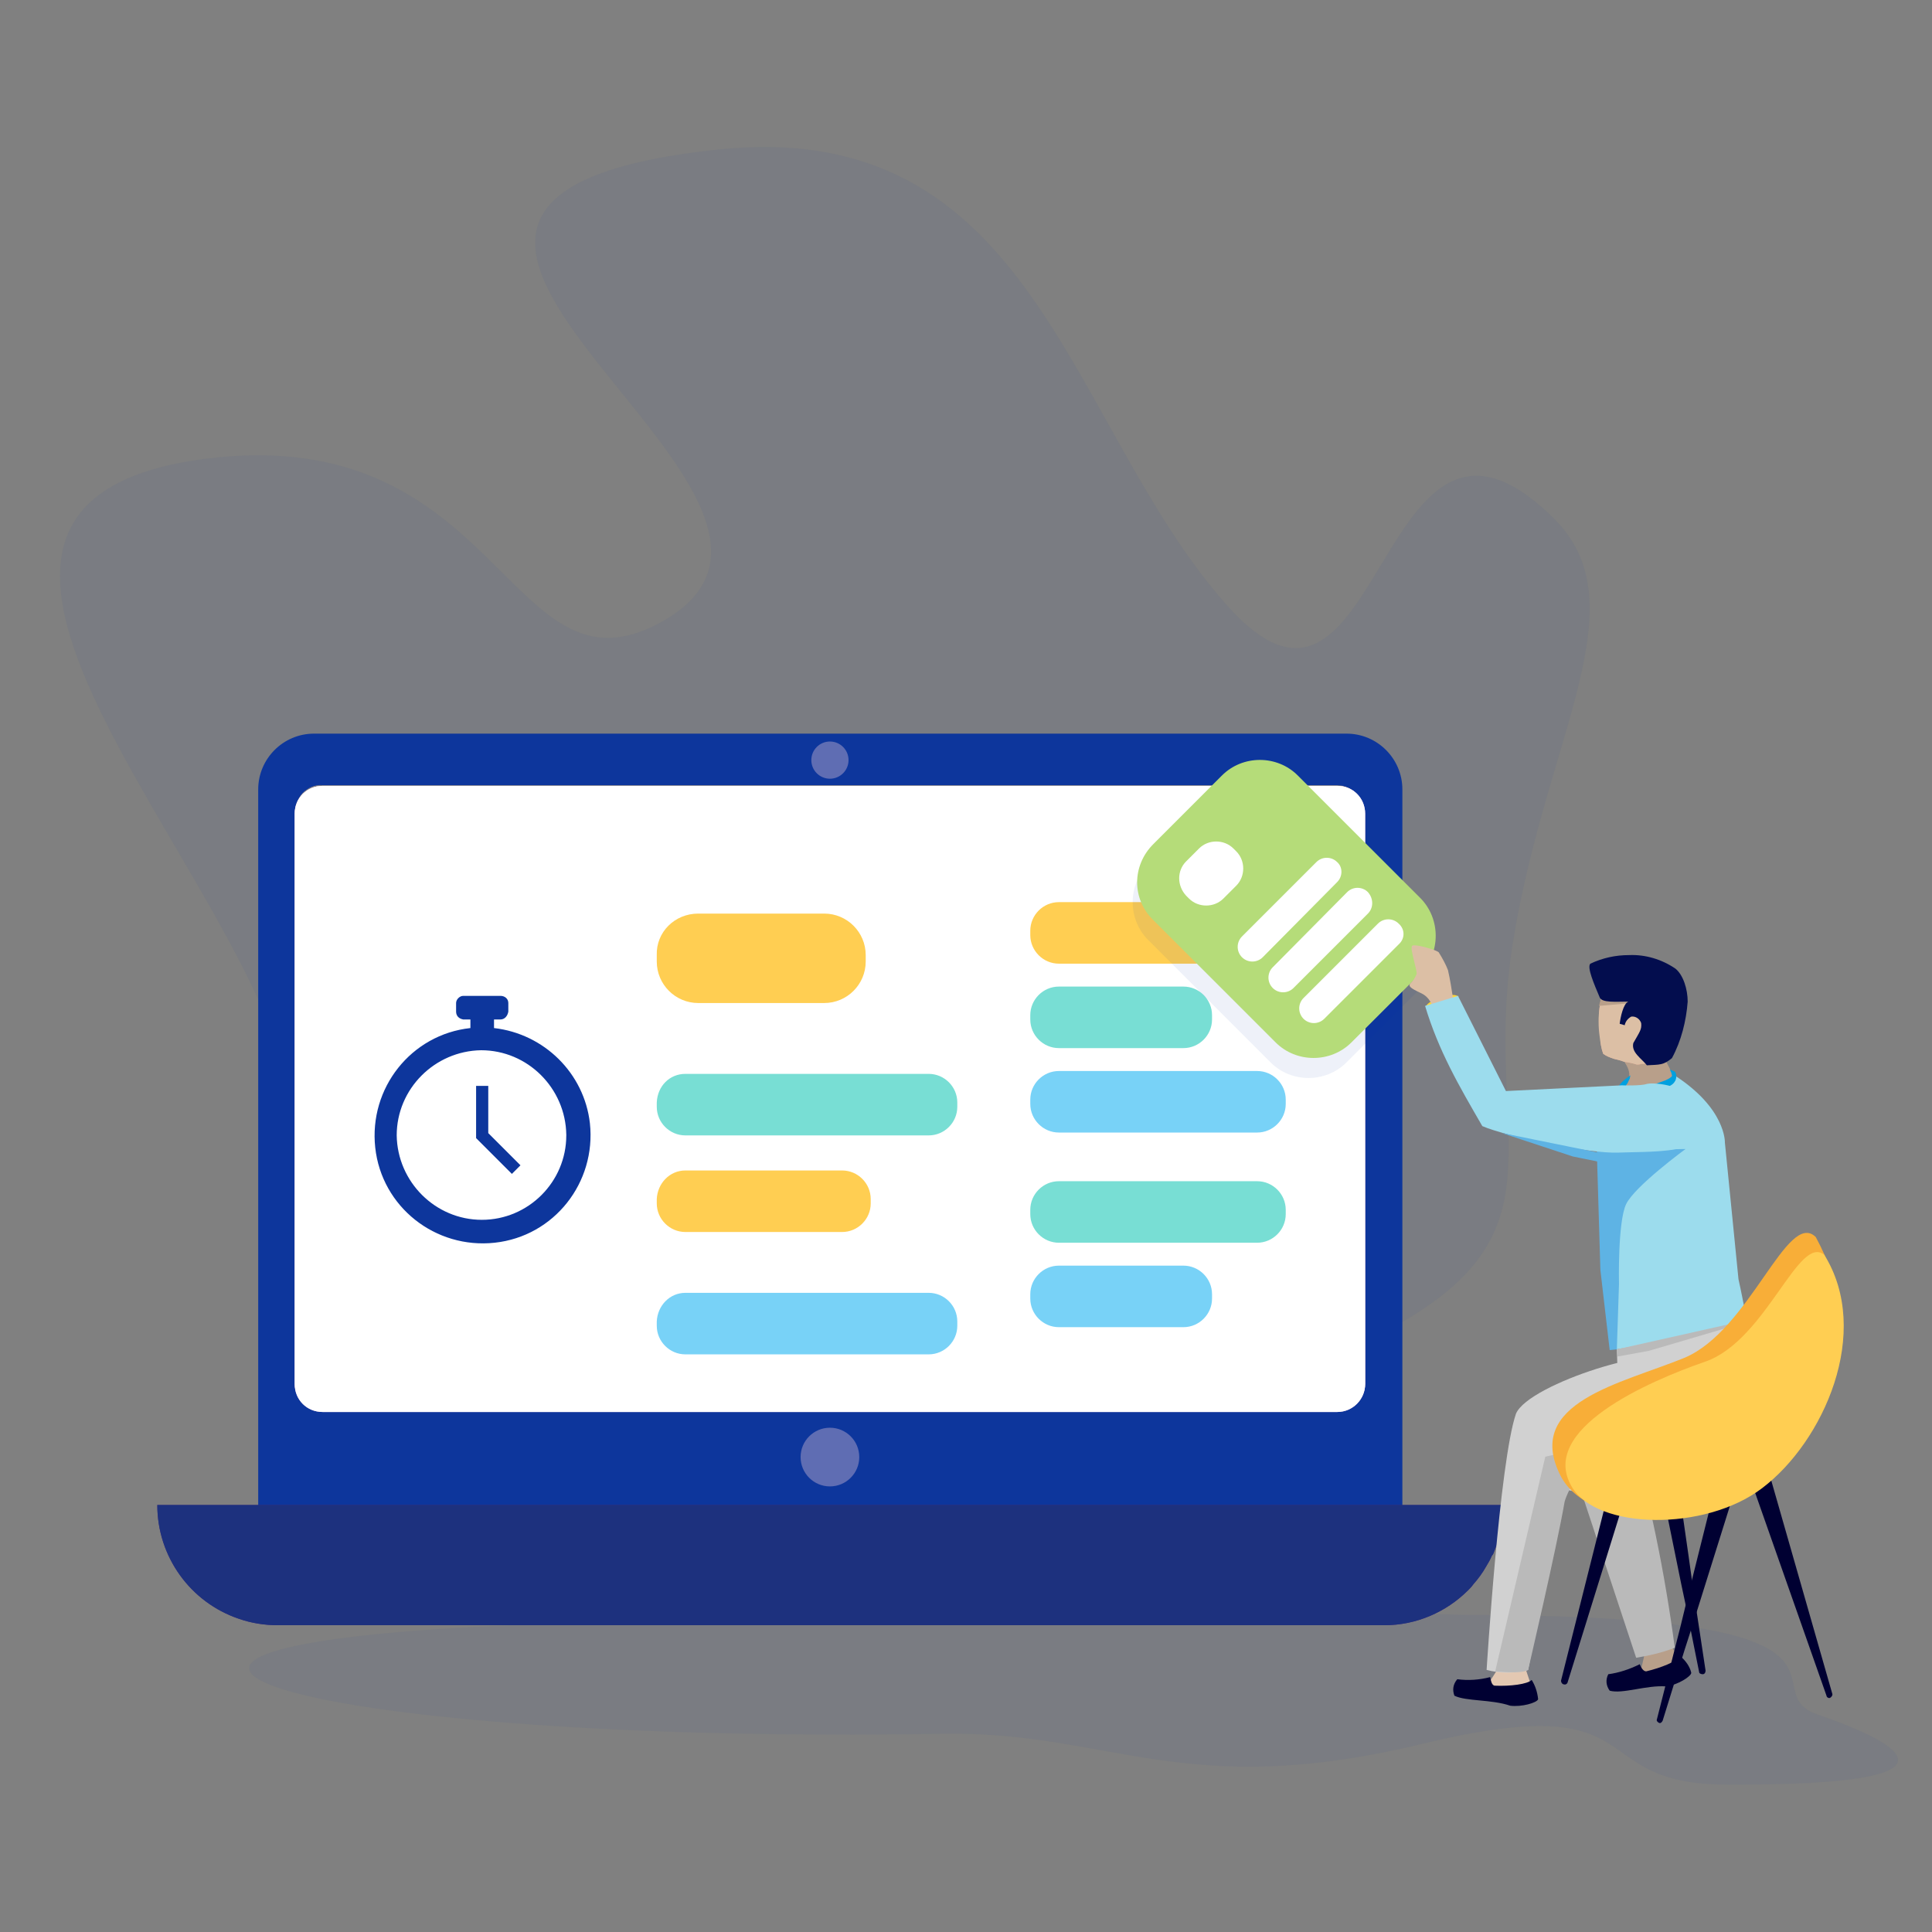 <?xml version="1.0" encoding="utf-8"?>
<!-- Generator: Adobe Illustrator 25.2.1, SVG Export Plug-In . SVG Version: 6.00 Build 0)  -->
<svg version="1.1" id="Capa_1" xmlns="http://www.w3.org/2000/svg" xmlns:xlink="http://www.w3.org/1999/xlink" x="0px" y="0px"
	 viewBox="0 0 270 270" style="enable-background:new 0 0 270 270;" xml:space="preserve">
<rect x="0" y="0" width="270" height="270" fill="#808080" stroke="none"/>
<style type="text/css">
	.st0{fill:none;}
	.st1{opacity:5.000000e-02;}
	.st2{fill:#0033A0;}
	.st3{fill:#FFFFFF;}
	.st4{fill:#0D369C;}
	.st5{fill:#D6A8CE;}
	.st6{fill:#5F6DB3;}
	.st7{fill:#47297C;}
	.st8{fill:#A887BC;}
	.st9{fill:#1D317E;}
	.st10{fill:#FFCE52;}
	.st11{fill:#78DED4;}
	.st12{fill:#78D2F7;}
	.st13{fill:#FFD637;}
	.st14{opacity:7.000000e-02;}
	.st15{fill:#B5DC79;}
	.st16{fill:#DCBFA5;}
	.st17{opacity:0.1;fill:#040506;enable-background:new    ;}
	.st18{fill:#B89F8A;}
	.st19{fill:#000032;}
	.st20{fill:#BABABA;}
	.st21{fill:#E3C8B2;}
	.st22{fill:#D1D1D1;}
	.st23{fill:#9CDCED;}
	.st24{fill:#5EB3E4;}
	.st25{fill:#EAA793;}
	.st26{fill:#00A0DF;}
	.st27{fill:#030D4E;}
	.st28{fill:#F8AE38;}
</style>
<g>
	<g id="Grupo_2743_3_" transform="translate(-40 -70)">
		<polygon id="Rectángulo_2041-5_3_" class="st0" points="22.2,75.1 282.2,73.7 282.2,335.8 22.2,337.2 		"/>
		<g id="Grupo_2324_3_" transform="translate(-1198.533 -13.188)">
			<g id="Online_Test_Education_3_" transform="translate(1243.533 101.187)">
				<g id="Grupo_2312_3_">
					<g id="Trazado_6432_10_" class="st1">
						<path class="st2" d="M169.7,176c50.8-17.7,31.3-29.8,36.8-62.7c4.7-28.6,17.8-46.9,5.6-58.9c-24.9-24.6-23.6,37.2-45.8,12
							s-26.6-68.2-71-63.5c-67.7,7.2,24.5,48.7-8.2,66.2C66,80.4,65.1,40.9,23.8,46.1c-54.8,7,18.9,69.1,11.4,96.9
							s10.3,40.9,36.1,40.8C97.1,183.8,169.7,176,169.7,176z"/>
					</g>
					<g id="Trazado_6431_22_" class="st1">
						<path class="st2" d="M199.8,207.7c60.6,0,39.6,10.6,49.2,13.9s24.7,10-12.9,9.8c-20.2-0.1-9.6-13.6-42.3-5.7
							c-33.5,8.1-43.6-1.8-67.1-1.4c-89.4,1.5-131.8-11.9-62.1-15.1C145.5,205.6,199.8,207.7,199.8,207.7z"/>
					</g>
				</g>
			</g>
			<g id="Grupo_2320_3_" transform="translate(0.017 0.015)">
				<path id="Trazado_6461_6_" class="st3" d="M1429.3,196.9v79.7c0,2.1-1.7,3.9-3.9,3.9c0,0,0,0,0,0h-141.8c-2.2,0-3.9-1.7-3.9-3.9
					c0,0,0,0,0,0v-79.7c0-2.2,1.7-3.9,3.9-3.9h141.8C1427.6,193,1429.3,194.7,1429.3,196.9C1429.3,196.9,1429.3,196.9,1429.3,196.9z
					"/>
				<path id="Trazado_6459_3_" class="st4" d="M1426.7,185.7h-144.3c-4.3,0-7.8,3.5-7.8,7.8v105.9c0,4.3,3.5-5.8,7.8-5.8
					c0,0,0,0,0,0h144.3c3.1,0,5.9,7.5,7.2,4.7c0.4-0.9,0.6,2.3,0.6,1.3V193.5C1434.5,189.2,1431,185.7,1426.7,185.7z M1429.3,276.5
					c0,2.1-1.7,3.9-3.9,3.9c0,0,0,0,0,0h-141.8c-1,0-2-0.4-2.7-1.1c-0.2-0.2-0.3-0.4-0.5-0.6c-0.2-0.2-0.3-0.4-0.4-0.7
					c-0.2-0.5-0.3-1-0.3-1.5v-79.7c0-1,0.4-2,1.1-2.8c0.7-0.7,1.7-1.2,2.7-1.1h141.8c2.1,0,3.9,1.7,3.9,3.9c0,0,0,0,0,0
					L1429.3,276.5z"/>
				<path id="Trazado_6460_3_" class="st5" d="M1429.3,196.9v79.7c0,2.1-1.7,3.9-3.9,3.9c0,0,0,0,0,0h-141.8c-2.2,0-3.9-1.7-3.9-3.9
					c0,0,0,0,0,0v-79.7c0-2.2,1.7-3.9,3.9-3.9h141.8C1427.6,193,1429.3,194.7,1429.3,196.9C1429.3,196.9,1429.3,196.9,1429.3,196.9z
					"/>
				<path id="Trazado_6461_5_" class="st3" d="M1429.3,196.9v79.7c0,2.1-1.7,3.9-3.9,3.9c0,0,0,0,0,0h-141.8c-2.2,0-3.9-1.7-3.9-3.9
					c0,0,0,0,0,0v-79.7c0-2.2,1.7-3.9,3.9-3.9h141.8C1427.6,193,1429.3,194.7,1429.3,196.9C1429.3,196.9,1429.3,196.9,1429.3,196.9z
					"/>
				<circle id="Elipse_208_3_" class="st6" cx="1354.5" cy="189.4" r="2.6"/>
				<circle id="Elipse_209_3_" class="st6" cx="1354.5" cy="286.8" r="4.1"/>
				<g id="Grupo_2318_3_" transform="translate(29.956 15.545)">
					<g id="Grupo_2317_3_" transform="translate(14.196 12.482)">
						<path id="Trazado_6462_3_" class="st4" d="M1265.9,219.2l-5-5v-7.3h1.7v6.6l4.5,4.5L1265.9,219.2z"/>
					</g>
					<path id="Trazado_6463_3_" class="st4" d="M1277.6,211.3v-1.2h0.9c0.6,0,1-0.5,1.1-1.1v-1.2c0-0.6-0.5-1-1.1-1h-5.2
						c-0.5,0-1,0.5-1,1v1.2c0,0.6,0.4,1,1,1.1h1v1.2c-8.3,0.9-14.2,8.4-13.3,16.7c0.9,8.3,8.4,14.2,16.7,13.3
						c8.3-0.9,14.2-8.4,13.3-16.7C1290.2,217.6,1284.6,212.1,1277.6,211.3L1277.6,211.3z M1275.9,238.1c-6.5,0-11.8-5.3-11.9-11.8
						c0-6.5,5.3-11.8,11.8-11.9c6.5,0,11.8,5.3,11.9,11.8c0,0,0,0,0,0.1C1287.7,232.8,1282.4,238.1,1275.9,238.1z"/>
				</g>
				<path id="Trazado_6464_3_" class="st7" d="M1448.6,293.6c0,2.1-0.4,4.2-1.2,6.2c-0.1,0.3-0.2,0.6-0.4,0.8
					c-0.2,0.5-0.5,1-0.8,1.5c-0.5,0.9-1.1,1.7-1.8,2.5c-0.2,0.3-0.5,0.6-0.7,0.8c-3.1,3.1-7.3,4.9-11.7,4.9h-154.7
					c-1.8,0-3.7-0.3-5.4-0.9c-6.8-2.3-11.4-8.7-11.4-15.9H1448.6z"/>
				<path id="Trazado_6465_3_" class="st8" d="M1360.5,301.3h-11.9c-3,0-5.4-2.4-5.4-5.4c0,0,0,0,0,0h22.7
					C1365.9,298.9,1363.5,301.3,1360.5,301.3C1360.5,301.3,1360.5,301.3,1360.5,301.3z"/>
				<path id="Trazado_6466_3_" class="st9" d="M1448.6,293.6c0,2.1-0.4,4.2-1.2,6.2c-0.1,0.3-0.2,0.6-0.4,0.8
					c-0.2,0.5-0.5,1-0.8,1.5c-0.5,0.9-1.1,1.7-1.8,2.5c-0.2,0.3-0.5,0.6-0.7,0.8c-3.1,3.1-7.3,4.9-11.7,4.9h-154.7
					c-1.8,0-3.7-0.3-5.4-0.9c-6.8-2.3-11.4-8.7-11.4-15.9H1448.6z"/>
				<g id="Grupo_2319_3_" transform="translate(69.1 23.348)">
					<path id="Rectángulo_1998_3_" class="st10" d="M1267,187.5h17.6c3.2,0,5.8,2.6,5.8,5.8v0.9c0,3.2-2.6,5.8-5.8,5.8H1267
						c-3.2,0-5.8-2.6-5.8-5.8v-0.9C1261.1,190.1,1263.7,187.5,1267,187.5z"/>
					<path id="Rectángulo_1999_3_" class="st11" d="M1265.2,209.9h34c2.2,0,4,1.8,4,4v0.6c0,2.2-1.8,4-4,4h-34c-2.2,0-4-1.8-4-4
						v-0.6C1261.3,211.6,1263,209.9,1265.2,209.9z"/>
					<path id="Rectángulo_2000_3_" class="st10" d="M1265.2,223.4h21.9c2.2,0,4,1.8,4,4v0.6c0,2.2-1.8,4-4,4h-21.9
						c-2.2,0-4-1.8-4-4v-0.6C1261.3,225.2,1263,223.4,1265.2,223.4z"/>
					<path id="Rectángulo_2001_3_" class="st12" d="M1265.2,240.5h34c2.2,0,4,1.8,4,4v0.6c0,2.2-1.8,4-4,4h-34c-2.2,0-4-1.8-4-4
						v-0.6C1261.3,242.3,1263,240.5,1265.2,240.5z"/>
					<path id="Rectángulo_2002_9_" class="st10" d="M1317.4,185.9h27.7c2.2,0,4,1.8,4,4v0.6c0,2.2-1.8,4-4,4h-27.7
						c-2.2,0-4-1.8-4-4v-0.6C1313.4,187.7,1315.2,185.9,1317.4,185.9z"/>
					<path id="Rectángulo_2003_3_" class="st11" d="M1317.4,197.7h17.4c2.2,0,4,1.8,4,4v0.6c0,2.2-1.8,4-4,4h-17.4
						c-2.2,0-4-1.8-4-4v-0.6C1313.4,199.5,1315.2,197.7,1317.4,197.7z"/>
					<path id="Rectángulo_2004_3_" class="st12" d="M1317.4,209.5h27.7c2.2,0,4,1.8,4,4v0.6c0,2.2-1.8,4-4,4h-27.7
						c-2.2,0-4-1.8-4-4v-0.6C1313.4,211.3,1315.2,209.5,1317.4,209.5z"/>
					<path id="Rectángulo_2005_3_" class="st11" d="M1317.4,224.9h27.7c2.2,0,4,1.8,4,4v0.6c0,2.2-1.8,4-4,4h-27.7
						c-2.2,0-4-1.8-4-4v-0.6C1313.4,226.7,1315.2,224.9,1317.4,224.9z"/>
					<path id="Rectángulo_2006_3_" class="st12" d="M1317.4,236.7h17.4c2.2,0,4,1.8,4,4v0.6c0,2.2-1.8,4-4,4h-17.4
						c-2.2,0-4-1.8-4-4v-0.6C1313.4,238.5,1315.2,236.7,1317.4,236.7z"/>
				</g>
			</g>
		</g>
	</g>
	<g id="Grupo_2323_3_" transform="translate(54.309 101.422)">
		<g id="Grupo_2322_3_" transform="translate(112.647 0.354)">
			<path class="st13" d="M34.3,37.6c-1.9,0.7-2,1.3-2,1.3l4.6-1.4C36.9,37.5,36.3,36.9,34.3,37.6z"/>
			<g id="Grupo_2321_3_" transform="translate(0.312)">
				<g id="Rectángulo_2007_8_" class="st14">
					<path class="st2" d="M-6.8,19l9.6-9.6c2.9-2.9,7.7-2.9,10.6,0l17.1,17.1c2.9,2.9,2.9,7.7,0,10.6l-9.6,9.6
						c-2.9,2.9-7.7,2.9-10.6,0L-6.8,29.6C-9.7,26.7-9.7,21.9-6.8,19z"/>
				</g>
				<path id="Rectángulo_2007_7_" class="st15" d="M-6.1,16.2l9.6-9.6c2.9-2.9,7.7-2.9,10.6,0l17.1,17.1c2.9,2.9,2.9,7.7,0,10.6
					l-9.6,9.6c-2.9,2.9-7.7,2.9-10.6,0L-6.1,26.8C-9.1,23.9-9.1,19.2-6.1,16.2z"/>
				<path id="Rectángulo_2008_3_" class="st3" d="M-1.5,18.6l1.8-1.8c1.3-1.3,3.5-1.3,4.8,0l0.4,0.4c1.3,1.3,1.3,3.5,0,4.8
					l-1.8,1.8c-1.3,1.3-3.5,1.3-4.8,0l0,0l-0.4-0.4C-2.8,22-2.8,19.9-1.5,18.6z"/>
				<path id="Trazado_6485_3_" class="st3" d="M19.6,21.5L9.2,32c-0.8,0.8-2.1,0.8-2.9,0l0,0c-0.8-0.8-0.8-2.1,0-2.9l10.4-10.4
					c0.8-0.8,2.1-0.8,2.9,0c0,0,0,0,0,0l0,0C20.4,19.4,20.4,20.7,19.6,21.5C19.6,21.5,19.6,21.5,19.6,21.5z"/>
				<path id="Trazado_6486_3_" class="st3" d="M23.9,25.9L13.5,36.3c-0.8,0.8-2.1,0.8-2.9,0c0,0,0,0,0,0l0,0c-0.8-0.8-0.8-2.1,0-2.9
					L21,22.9c0.8-0.8,2.1-0.8,2.9,0c0,0,0,0,0,0l0,0C24.7,23.8,24.7,25.1,23.9,25.9C23.9,25.9,23.9,25.9,23.9,25.9z"/>
				<path id="Trazado_6487_3_" class="st3" d="M28.2,30.2L17.8,40.6c-0.8,0.8-2.1,0.8-2.9,0c0,0,0,0,0,0l0,0c-0.8-0.8-0.8-2.1,0-2.9
					l10.4-10.4c0.8-0.8,2.1-0.8,2.9,0l0,0C29.1,28.1,29.1,29.4,28.2,30.2z"/>
			</g>
			<path id="Trazado_6529_5_" class="st16" d="M33.3,39.2c-0.2-1-0.8-1.8-1.7-2.2c-1.5-0.7-1.9-1-1.3-1.5c0.4-0.4,0.5-0.7,0.7-1.1
				c0.2-0.4-1-3.7-0.6-4c0.3-0.3,3.2,0.5,3.7,0.9c0.5,0.8,1,1.7,1.3,2.5c0.3,1.3,0.5,2.6,0.7,3.9C35.3,38.5,34.3,39,33.3,39.2z"/>
			<path id="Trazado_6467_3_" class="st17" d="M61,111.9c-0.1-0.5-0.2-1-0.3-1.5c0.2,0,0.5,0,0.7-0.1L61,111.9z"/>
			<path id="Trazado_6468_4_" class="st18" d="M66.4,128l1.6,2.4l-0.1,1.6l-3,1.1l-2.5-1.6l0.5-2.2L66.4,128z"/>
			<path id="Trazado_6469_4_" class="st19" d="M67.9,129.7c0.7,0.6,1.3,1.4,1.5,2.3c0,0.5-1.9,1.7-3.5,1.9c-2.8-0.2-6.1,1.1-7.9,0.6
				c-0.5-0.7-0.6-1.5-0.2-2.3c1.5-0.2,3-0.7,4.4-1.4c0.2,0.5,0.5,1,0.9,1C65.2,131.3,67.4,130.4,67.9,129.7z"/>
			<path id="Trazado_6470_4_" class="st20" d="M70,88l-20.3,5.6l12,36.3c1.8-0.3,3.6-0.7,5.4-1.4c-1.4-10.5-3.5-20.9-6.5-31.1
				c2.7-8.9,19.1-5.1,19.1-5.1L70,88z"/>
			<path id="Trazado_6471_4_" class="st21" d="M46.1,131l0.9,2.7l-0.5,1.5l-3.2,0.3l-2.3-1.9l1.4-2.2L46.1,131z"/>
			<path id="Trazado_6472_4_" class="st19" d="M47.1,133c0.5,0.8,0.8,1.7,0.9,2.7c-0.2,0.5-2.3,1.1-3.9,0.9
				c-2.6-0.9-6.2-0.6-7.8-1.4c-0.3-0.8-0.2-1.6,0.4-2.3c1.5,0.2,3.1,0.1,4.6-0.3c0.1,0.5,0.2,1.1,0.6,1.2
				C44.1,133.9,46.5,133.6,47.1,133z"/>
			<path id="Trazado_6473_4_" class="st22" d="M65.3,88.9c0.9-3.2-18.6,2.6-20.4,6.9c-2.3,6.7-4.1,35.8-4.1,35.8
				c1.9,0.5,3.9,0.5,5.8,0c0,0,3.5-18.2,4.9-25.3c14.7,3.6,18.8-3.7,18.8-3.7L65.3,88.9z"/>
			<path class="st20" d="M55.6,100.3l-6.6,1.5l-7,30c0,0,3.7,0.4,4.6-0.2c0,0,4-17.1,5.1-23.5C52,106.7,55.6,100.3,55.6,100.3z"/>
			<path id="Trazado_6474_4_" class="st23" d="M58.9,86.8l2.3-0.4l3,7.1l-3.4,0.4c1.6,0.2,3.1,0.5,4.6,0.6c2.6,0.3,9.2-9.2,11.8-9.7
				C77.7,84.6,76,77,76,77l-1.9-19.1c0,0,0.2-4.8-7.2-9.5c-3.5-2.2-6.6,1.5-8.3,2.3c-1.2,7.2-0.6,12.6-0.6,12.6L58.9,86.8z"/>
			<polygon class="st22" points="75.8,83.3 59,86.8 59.1,89.8 51.4,95.9 73.8,91.5 			"/>
			<polygon class="st20" points="63.5,87 74.7,83.7 74.6,83.3 59,86.8 59.1,87.8 			"/>
			<path class="st24" d="M60.3,66.5c1.2-2.5,8.3-7.7,8.3-7.7l-12.4,0.2l0.5,16.7L58,86.9l1-0.1l0.3-9.1C59.3,77.7,59.1,69,60.3,66.5
				z"/>
			<path id="Trazado_6475_4_" class="st18" d="M66.8,48.4c-0.1,1.7-4.4,1.9-7,1.6c2-1.5,0.3-3.2-0.4-4.4l5.7-1.4
				C64.9,45.1,66.1,46.8,66.8,48.4z"/>
			<path id="Trazado_6476_4_" class="st25" d="M57.1,45.5c0.4,0.3,0.9,0.5,1.5,0.7c0.4,0.1,0.9,0.2,1.4,0.4c0.6,0.1,1.2,0.2,1.8,0.4
				c0.2,0,0.4,0,0.6-0.1c1.2,0,2.3-0.4,3.3-0.9c0.3-0.2,0.5-0.4,0.7-0.6c0.9-2.7,1.3-5.5,1.1-8.3c-3.3-1.6-6.6-2.8-9.6-2.5
				c-0.5,1-0.9,2.1-1.1,3.2c-0.4,1.8-0.4,3.6-0.1,5.3C56.7,43.9,56.8,44.7,57.1,45.5z"/>
			<path id="Trazado_6477_4_" class="st16" d="M57.1,45.5c0.4,0.3,0.9,0.5,1.5,0.7c0.4,0.1,0.9,0.2,1.4,0.4c0.6,0.1,1.2,0.2,1.8,0.4
				c0.2,0,0.4,0,0.6-0.1c1.2,0,2.3-0.4,3.3-0.9c0.3-0.2,0.5-0.4,0.7-0.6c0.9-2.7,1.3-5.5,1.1-8.3c-3.3-1.6-6.6-2.8-9.6-2.5
				c-0.2,0.5-0.5,1-0.6,1.5c-0.2,0.6-0.4,1.1-0.5,1.7c-0.1,0.4-0.1,0.8-0.2,1.1c-0.2,1.4-0.2,2.8,0,4.2
				C56.7,43.9,56.8,44.7,57.1,45.5z"/>
			<path class="st26" d="M60.1,51.6c-0.6,0-0.9-0.2-1-0.4c-0.4-0.7,0.4-1.6,1-2.1l0.8-0.6c0,0-0.1,0.4-0.1,0.5
				c-0.1,0.1-0.2,0.4-0.3,0.6c-0.3,0.3-0.4,0.9-0.5,1.2c0.3,0.1,1.5,0,5.8-1.6c0.7-0.3,1-0.6,0.9-0.7l-0.1-0.4l-0.2-0.4
				c0,0,0.7,0.2,0.8,0.4c0.1,0.3,0.2,0.5,0,1.1c-0.2,0.4-0.5,0.7-1.1,0.9C62.7,51.2,61,51.6,60.1,51.6z"/>
			<polygon class="st18" points="56.5,38.8 57,37 57.8,36.7 61.7,37.1 63.3,38.2 			"/>
			<path id="Trazado_6478_4_" class="st27" d="M66.7,46.1c-1.2,1-1.7,0.9-3.5,1c-0.8-1-2.2-1.8-1.9-3.1c0.9-1.6,1.2-1.9,1.1-2.8
				c-0.2-0.6-0.8-1-1.4-0.9c-0.5,0.3-0.8,0.7-0.9,1.2l-0.7-0.2c0.1-0.9,0.5-2.8,1.2-3.1c-1.7,0-3.7,0.2-4-0.6
				c-0.8-1.9-1.8-4.2-1.3-4.7c1.7-0.8,3.5-1.2,5.4-1.2c2.3-0.1,4.6,0.6,6.5,1.9c1.1,0.9,1.7,2.9,1.7,4.6
				C68.7,40.9,68,43.7,66.7,46.1z"/>
			<g>
				<path id="Trazado_6481_4_" class="st19" d="M62.1,101.2l-10,32.2c-0.1,0.2-0.3,0.3-0.6,0.2c-0.2-0.1-0.3-0.3-0.3-0.5l8.3-33
					C60.4,100.6,61.2,100.9,62.1,101.2z"/>
				<path id="Trazado_6482_4_" class="st19" d="M71.4,131.7c0,0.2-0.1,0.5-0.4,0.5c-0.2,0-0.5-0.1-0.5-0.3l-1.8-9l-0.7-3.3
					l-3.6-17.7c0.9,0.2,1.8,0.4,2.7,0.4l1.9,13.2l0.6,4.3L71.4,131.7z"/>
				<path id="Trazado_6483_4_" class="st19" d="M75.2,107.4l-5.7,18.2l-1,3.1l-3.1,10c-0.1,0.2-0.3,0.4-0.5,0.3c0,0,0,0,0,0
					c-0.2-0.1-0.4-0.3-0.3-0.5l3.3-13l1-4.1l3.3-13.2C73.3,108,74.3,107.8,75.2,107.4z"/>
				<path id="Trazado_6484_4_" class="st19" d="M89.1,134.9c0.1,0.2-0.1,0.5-0.3,0.6c-0.2,0.1-0.5-0.1-0.5-0.3l-10.2-29
					c0.7-0.4,1.4-0.9,2.1-1.5c0.1-0.1,0.1-0.1,0.2-0.2L89.1,134.9z"/>
				<path id="Trazado_6479_7_" class="st28" d="M68.4,88c-8.8,3.6-22.4,6.2-17.3,16.4c3.8,7.6,20.3,8,29,0.3
					c9.3-8.2,14.1-19.9,6.7-33.6C82.8,67.2,77.6,84.2,68.4,88z"/>
			</g>
			<path id="Trazado_6488_4_" class="st23" d="M59.7,49.9l-16.2,0.8l-6.7-13.3l-4.6,1.4c1.9,6.3,4.7,11.1,8,16.8
				c3.2,1.4,14.9,3.9,19.1,3.7c2.2-0.1,6.7,0,8.8-0.7c1.4-0.5,1.4-7.1-1.1-8.4c-0.8-0.4-2.9-0.7-3.8-0.5
				C62.4,50,59.7,49.9,59.7,49.9z"/>
			<path id="Trazado_6479_6_" class="st10" d="M71.4,88.5C63.3,91.3,48,98,52.7,106c3.5,6,18.6,6.3,26.6,0.2
				c8.6-6.5,15.4-21.8,8.7-32.6C84.4,70.6,79.9,85.5,71.4,88.5z"/>
		</g>
		<polygon class="st24" points="168.8,59.6 172.4,61.6 165.5,60.2 155.5,56.9 		"/>
	</g>
</g>
</svg>

